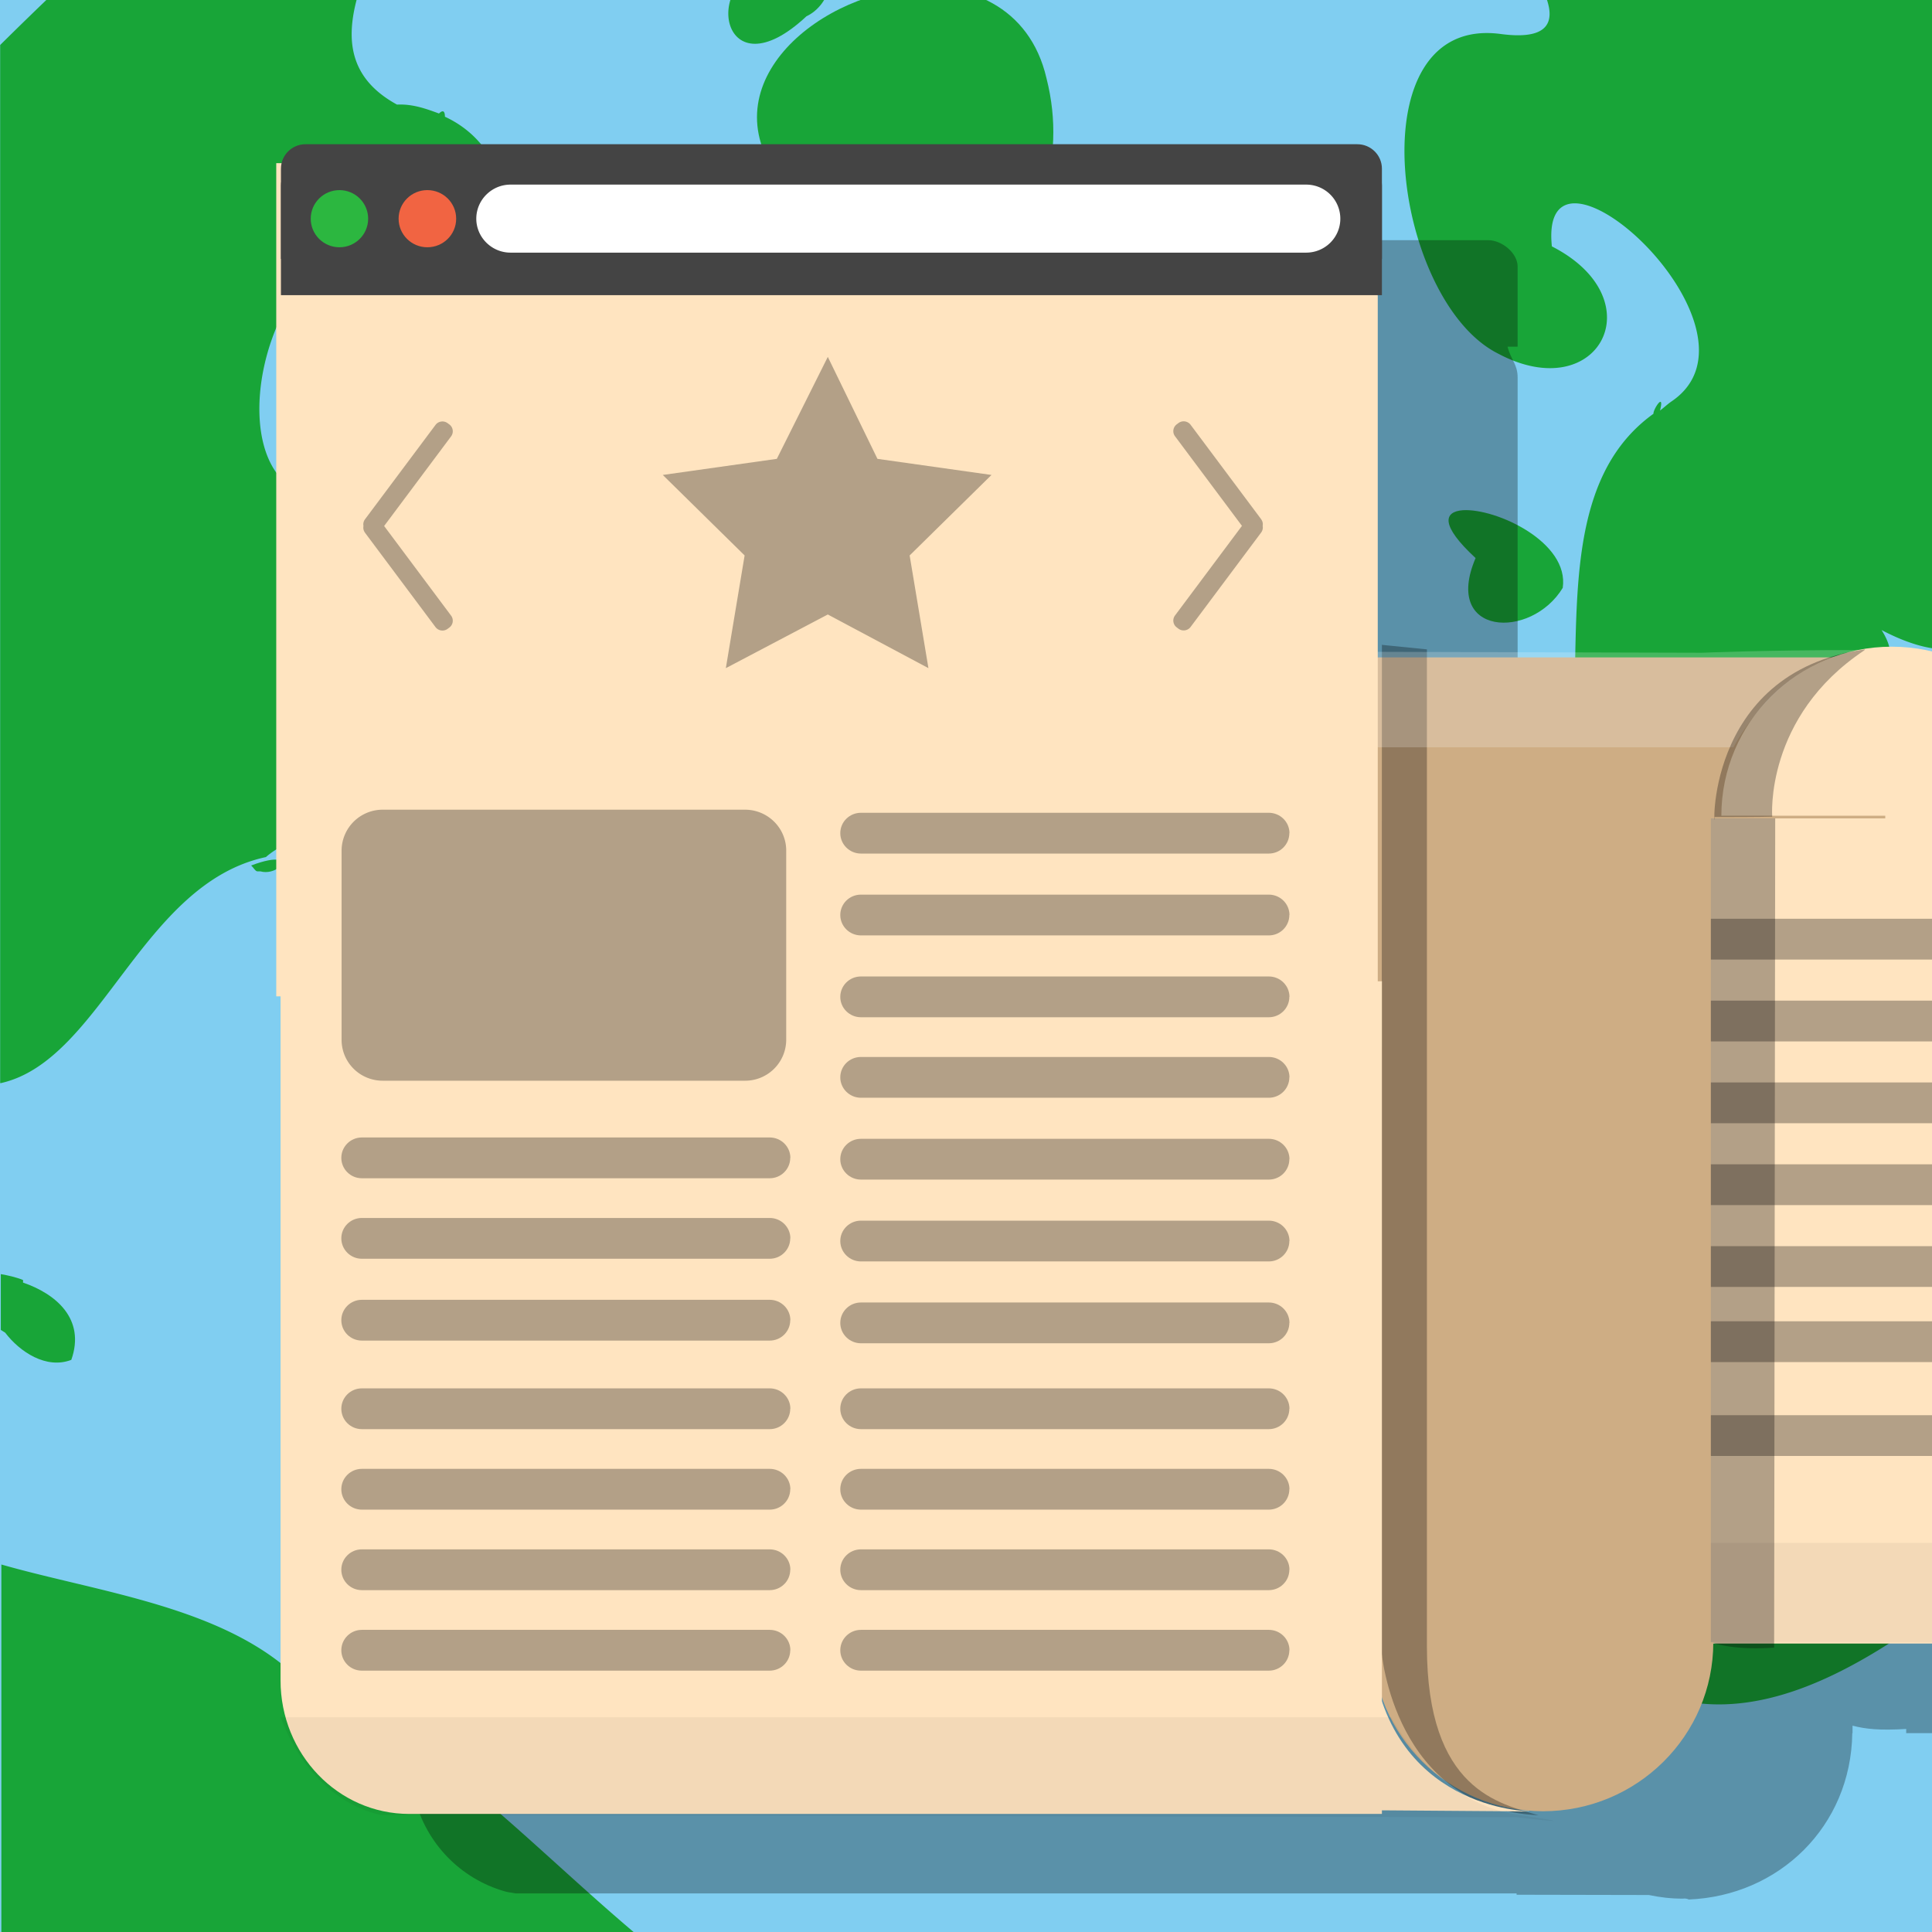 <svg xmlns="http://www.w3.org/2000/svg" height="144" viewBox="0 0 144 144" width="144"><rect x="0" y="0" width="144" height="144" fill="#333333" stroke="none"/><defs><clipPath id="a"><path fill="#f3f3f3" d="M0 0h144v144H0z"/></clipPath></defs><g clip-path="url(#a)"><path fill="#ec514f" d="M.058-.022h157v144h-157z"/><path d="M148.718-5.093H-.002v149.76h157.04c16.224-19.032 26.104-43.68 26.104-70.616 0-31.2-13.104-59.28-34.216-79.143z" fill="#80cef1"/><g fill-rule="evenodd" clip-rule="evenodd" fill="#18a538"><path d="M1.714 95.602c0-.198.02-.138 0-.198-.492-.204-1.134-.35-1.654-.438v4.16c.11.067.21.133.325.202 1.092 1.436 3.068 2.746 4.93 2.028 1.08-3.068-1.176-4.93-3.6-5.76zM18.718 64.506c.178.156.293.41.45.438h.233c1.093.31 2.164-.788 1.332-.86-.325-.056-.958.026-2.007.422zM44.198 54.938c-1.747.296-2.163 1.456 1.58 4.004.466-.126 3.682-.846 1.8 1.082 5.803-3.443-.41-5.616-3.38-5.096zM44.198 30.29c6.26-2.527 7.706-18.928.246-18.408-.48 0-.964.237-1.58.462 3.12 5.72-4.077 13 1.33 17.992zM116.478 43.81c.495-3.41-4.97-5.928-7.436-5.782-1.435.1-1.716 1.112.94 3.567-2.485 5.813 4.13 6.125 6.5 2.215zM60.11 1.212c1.81-.837 2.673-3.817 0-3.817-.482-.124-.846-.25-1.33-.222-.483.014-.964.184-1.322.222-5.283 1.05-3.682 9.745 2.652 3.817z"/><path d="M67.494-.827c-7.696.967-15.392 8.34-8.216 15.496 5.096 6.343-7.384 19.24 4.368 22.463 4.68-10.4 17.576-18.616 14.352-31.304C76.75.44 72.07-1.42 67.494-.85z"/></g><g fill="#18a538"><path d="M22.046 124.93c-5.512-5.2-14.664-6.24-21.944-8.32v28.08h47.944c-8.382-6.958-15.704-15.288-26-19.76zM.058 80.73c7.478-1.664 10.504-14.872 19.76-16.848 4.992-4.368 18.512.312 13.624-8.528 4.784-4.576 19.032-4.368 12.064-15.08-2.288-10.4-15.184-15.392-19.448-3.536-11.648 3.12-6.968-22.048 4.888-18.72 8.6.493 7.426-6.926 2.216-9.318 0-.365-.113-.562-.442-.24-.95-.35-1.956-.72-3.13-.664C24.284 4.894 26.26-.087 28.55-5.1H8.892a316.152 316.152 0 0 0-8.88 8.455V80.73zM181.998 62.738c-6.282 3.41-17.472-15.392-6.032-6.438 2.236-.15 3.64-.79 4.7-1.747-1.32-6.843-3.11-13.52-5.615-19.76-1.122-1.33-2.204-2.57-3.13-3.317.077-1.363-.056-2.684-.222-3.994-.056-.068.066-.168 0-.237-6.24-12.272-13.52-23.192-23.92-32.344h-35.672c3.245 4.057 5.74 8.425-.24 7.634-10.92-1.476-8.082 19.864-.214 23.816 7.5 4.004 11.752-4.035 4.015-7.987-1.04-10.025 16.848 6.157 8.933 11.544-.312.212-.567.463-.872.69.362-1.434-.52-.084-.49.242-8.966 6.447-3.85 21.63-7.333 31.72-6.21 13.727 15.496 7.654 12.272-3.12-3.973-9.912 16.536-5.398 12.064-12.48 12.48 6.55 11.233-11.025 6.064-16.953 2.423-9.4 8.81 1.103 5.793 6.22.492 4.835 4.7 5.96 8.07 7.342.15.11.33.127.665.21 2.954 1.392 4.71 3.192 1.54 8.693-3.65 12.272-16.017 12.896-26.105 10.608-10.233 4.203-12.168 16.537-17.888 24.857-5.73 10.39-10.505 25.688-.202 34.84 9.84 9.38 21.112 1.248 29.328-5.106 15.6-2.017 17.056 16.225 9.38 25.585-.088.426-.15.752-.216 1.102 16.328-19.032 26.208-43.68 26.208-70.616 0-3.004-.21-5.968-.456-8.922-.08-.738-.134-1.487-.217-2.215z"/></g><path opacity=".3" d="M30.9 134c.868 3.42 3.44 6.03 6.72 6.97.254.08.457.084.598.113l.045.01c.105.02.174.03.174.03h74.6v.1l9.86.02c.844.174 1.62.27 2.52.27.066 0 .086-.01.154-.01.175.013.272.056.288.075 6.73-.266 12.1-5.44 12.2-12.4h.018v-.556c1 .254 2 .362 4 .245v.31h16v3.97h1v10.9h50v-60.8l-.152-3.97c-.137-3.97-3.98-9.15-11.2-9.31-.75-.015-1.36-.43-1.88.564h-28.7v-.57l-3-.318v-3.08h-.56c-.22-6.95-5.8-12.2-12.7-12.2-.85 0-1.68.268-2.48.268h-32.5l-2.79-.5v-26c0-.976-.497-1.3-.75-2.29h.75v-5.98c0-1-1.18-1.96-2.19-1.96h-79.8v113c0 .865-.313 1.88-.12 2.87 0-.044.004-.152.006-.146z"/><path opacity=".2" d="M128 68.7h51.6s1.98-3.93 5.83-4.51c3.84-.58 0-.123 0-.123l-52.7.103s-3.14.395-4.7 4.53z" fill="#fff"/><path d="M154 60.4v62.1H81.5c-5.29 0-9.59-4.46-9.59-9.96v-52.1h82.1z" fill="#ffe4c0"/><path opacity=".3" d="M121 55.9c-7 1.4-9 1-23 1.7V105h7.94c.088 2 .41 3 .958 4h-8.9v7.76l17.7.015c.842.175 1.86.223 2.76.223.068 0 .208-.032.276-.033.264.02.433-.153.3-.19 6.54-.235 2.92 6.72 13.2 6.03l.086-66.6s-3.2-.97-11.3-.377z"/><path d="M165 122s-10.7-.063-11.8-12.1c-1.12-12-4.52 2.32-4.52 2.32l-.24 9.67 16.5.122z" fill="#ffe4c0"/><path opacity=".05" d="M72 115h82.8s3.19 6.32 9.36 7.25c6.18.93 0 .198 0 .198l-84.6-.166s-5.05-.635-7.54-7.28z"/><g opacity=".3"><path d="M149 107c0 .84-.686 1.52-1.53 1.52h-30.4c-.85 0-1.54-.682-1.54-1.52 0-.84.687-1.52 1.54-1.52h30.4c.848 0 1.53.682 1.53 1.52zM149 100c0 .84-.686 1.52-1.53 1.52h-30.4c-.85 0-1.54-.683-1.54-1.52 0-.84.687-1.52 1.54-1.52h30.4c.848 0 1.53.682 1.53 1.52zM149 94.4c0 .842-.686 1.52-1.53 1.52h-30.4c-.85 0-1.54-.68-1.54-1.52s.687-1.52 1.54-1.52h30.4c.848 0 1.53.682 1.53 1.52zM149 88.3c0 .84-.686 1.52-1.53 1.52h-30.4c-.85 0-1.54-.683-1.54-1.52 0-.84.687-1.52 1.54-1.52h30.4c.848 0 1.53.682 1.53 1.52zM149 82.2c0 .84-.686 1.52-1.53 1.52h-30.4c-.85 0-1.54-.683-1.54-1.52 0-.84.687-1.52 1.54-1.52h30.4c.848 0 1.53.682 1.53 1.52zM149 76.1c0 .842-.686 1.52-1.53 1.52h-30.4c-.85 0-1.54-.682-1.54-1.52 0-.84.687-1.52 1.54-1.52h30.4c.848 0 1.53.682 1.53 1.52zM149 70c0 .84-.686 1.52-1.53 1.52h-30.4c-.85 0-1.54-.684-1.54-1.52 0-.84.687-1.52 1.54-1.52h30.4c.848 0 1.53.682 1.53 1.52z"/></g><path d="M141 49H45.516v62c0 7 4.3 12 9.6 12h72.4V61h13V49z" fill="#cead84"/><path d="M115 135c-7.02 0-12.7-5.65-12.7-12.6h25.4c0 6.97-5.69 12.6-12.7 12.6z" fill="#cead84"/><path d="M141 48.2c-7.02 0-12.7 5.65-12.7 12.6h25.4c0-6.97-5.69-12.6-12.7-12.6z" fill="#ffe4c0"/><g fill-rule="evenodd" clip-rule="evenodd" fill="#18a538"><path d="M25 62.9c-.966.164-1.2.806.878 2.22.26-.07 2.04-.47.998.604 3.22-1.91-.227-3.12-1.88-2.83zM25 49.2c3.48-1.4 4.28-10.5.138-10.2-.266 0-.535.133-.875.258 1.73 3.17-2.26 7.21.737 9.96zM64.8 56.8c.274-1.9-2.76-3.29-4.13-3.21-.797.055-.95.62.52 1.98-1.38 3.22 2.29 3.4 3.61 1.23zM33.8 33.1c1-.464 1.48-2.12 0-2.12-.268-.07-.47-.14-.74-.124-.266.008-.533.103-.73.124-2.93.58-2.04 5.41 1.47 2.12z"/><path d="M37.9 32c-4.24.533-8.52 4.6-4.58 8.62 2.83 3.5-4.08 10.6 2.47 12.5 2.6-5.77 9.71-10.3 7.95-17.4-.736-3-3.3-4.04-5.85-3.72z"/></g><path opacity=".3" d="M103 48.1l-.027 75s.908 11.7 11.7 12.2c-2.88-.873-8.32-1.83-8.32-12.6V48.4l-3.37-.337z"/><path opacity=".2" d="M46.4 55.7h82.8s3.19-6.32 9.36-7.25c-7.02 0-11.7.202-11.7.202l-73.1-.2s-5.05.634-7.54 7.28z" fill="#fff"/><path d="M93.1 12.2c5.29 0 9.59 4.46 9.59 9.96v52.1h-82.1v-62.1h72.5z" fill="#ffe4c0"/><path d="M103 73.1v62.1H30.5c-5.3 0-9.59-4.46-9.59-9.96v-52.1h82.1z" fill="#ffe4c0"/><path opacity=".3" d="M58.6 77.5a3.06 3.06 0 0 1-3.07 3.05h-27c-1.7 0-3.07-1.36-3.07-3.05V63.4a3.06 3.06 0 0 1 3.07-3.05h27c1.69 0 3.07 1.36 3.07 3.05v14.1z"/><g opacity=".3"><path d="M58.9 123c0 .84-.688 1.52-1.53 1.52h-30.4c-.847 0-1.53-.682-1.53-1.52 0-.84.687-1.52 1.53-1.52h30.4c.847 0 1.54.68 1.54 1.52zM58.9 117c0 .84-.688 1.52-1.53 1.52h-30.4c-.847 0-1.53-.683-1.53-1.52 0-.84.687-1.52 1.53-1.52h30.4c.847 0 1.54.682 1.54 1.52zM58.9 111c0 .84-.688 1.52-1.53 1.52h-30.4c-.847 0-1.53-.683-1.53-1.52 0-.84.687-1.52 1.53-1.52h30.4c.847 0 1.54.682 1.54 1.52zM58.9 105c0 .84-.688 1.52-1.53 1.52h-30.4c-.847 0-1.53-.68-1.53-1.52s.687-1.52 1.53-1.52h30.4c.847 0 1.54.682 1.54 1.52zM58.9 98.4c0 .84-.688 1.52-1.53 1.52h-30.4c-.847 0-1.53-.683-1.53-1.52 0-.84.687-1.52 1.53-1.52h30.4c.847 0 1.54.684 1.54 1.52zM58.9 92.3c0 .84-.688 1.52-1.53 1.52h-30.4c-.847 0-1.53-.684-1.53-1.52 0-.842.687-1.52 1.53-1.52h30.4c.847 0 1.54.682 1.54 1.52zM58.9 86.3c0 .84-.688 1.52-1.53 1.52h-30.4c-.847 0-1.53-.682-1.53-1.52 0-.84.687-1.52 1.53-1.52h30.4c.847 0 1.54.682 1.54 1.52z"/></g><g opacity=".3"><path d="M96.1 98.6c0 .842-.687 1.52-1.53 1.52h-30.4c-.848 0-1.54-.682-1.54-1.52 0-.84.688-1.52 1.54-1.52h30.4c.848 0 1.54.682 1.54 1.52zM96.1 92.5c0 .84-.687 1.52-1.53 1.52h-30.4c-.848 0-1.54-.682-1.54-1.52 0-.84.688-1.52 1.54-1.52h30.4c.848 0 1.54.682 1.54 1.52zM96.1 86.4c0 .842-.687 1.52-1.53 1.52h-30.4c-.848 0-1.54-.682-1.54-1.52 0-.84.688-1.52 1.54-1.52h30.4c.848 0 1.54.683 1.54 1.52zM96.1 80.3c0 .84-.687 1.52-1.53 1.52h-30.4c-.848 0-1.54-.683-1.54-1.52 0-.842.688-1.52 1.54-1.52h30.4c.848 0 1.54.68 1.54 1.52zM96.1 74.3c0 .84-.687 1.52-1.53 1.52h-30.4c-.848 0-1.54-.682-1.54-1.52 0-.84.688-1.52 1.54-1.52h30.4c.848 0 1.54.683 1.54 1.52zM96.1 68.2c0 .84-.687 1.52-1.53 1.52h-30.4c-.848 0-1.54-.682-1.54-1.52 0-.842.688-1.52 1.54-1.52h30.4c.848 0 1.54.682 1.54 1.52zM96.1 62.1c0 .84-.687 1.52-1.53 1.52h-30.4c-.848 0-1.54-.683-1.54-1.52 0-.842.688-1.52 1.54-1.52h30.4c.848 0 1.54.682 1.54 1.52z"/></g><path d="M96.1 123c0 .84-.687 1.52-1.53 1.52h-30.4c-.848 0-1.54-.682-1.54-1.52 0-.84.688-1.52 1.54-1.52h30.4c.848 0 1.54.68 1.54 1.52zM96.1 117c0 .84-.687 1.52-1.53 1.52h-30.4c-.848 0-1.54-.683-1.54-1.52 0-.84.688-1.52 1.54-1.52h30.4c.848 0 1.54.682 1.54 1.52zM96.1 111c0 .84-.687 1.52-1.53 1.52h-30.4c-.848 0-1.54-.683-1.54-1.52 0-.84.688-1.52 1.54-1.52h30.4c.848 0 1.54.682 1.54 1.52zM96.1 105c0 .84-.687 1.52-1.53 1.52h-30.4c-.848 0-1.54-.68-1.54-1.52s.688-1.52 1.54-1.52h30.4c.848 0 1.54.682 1.54 1.52z" opacity=".3"/><path d="M114 135s-10.7-.063-11.8-12.1c-1.12-12.1-4.52 2.32-4.52 2.32l-.242 9.67 16.5.123z" fill="#ffe4c0"/><path opacity=".05" d="M20.9 128h82.8s3.19 6.32 9.36 7.25c6.18.93 0 .2 0 .2l-84.6-.168s-5.05-.634-7.54-7.28z"/><path opacity=".3" d="M67.8 41.4l1.4 8.4-7.5-4-7.6 4 1.4-8.4-6.1-6 8.5-1.2 3.8-7.6 3.7 7.6 8.5 1.2zM94 38.7l-5.26-7.04a.65.65 0 0 0-.9-.132l-.127.095a.635.635 0 0 0-.135.892l4.99 6.68-4.99 6.68a.635.635 0 0 0 .135.892l.127.096c.285.21.688.15.9-.133L94 39.69a.626.626 0 0 0 .112-.493.628.628 0 0 0-.112-.493zM27.2 39.7l5.26 7.04a.647.647 0 0 0 .9.132l.128-.095a.635.635 0 0 0 .133-.892l-4.99-6.68 4.99-6.68a.635.635 0 0 0-.132-.892l-.13-.095a.646.646 0 0 0-.898.132l-5.26 7.04a.625.625 0 0 0-.11.492c-.032.17 0 .346.11.494z"/><path d="M103 19.3v-5.46c0-1.01-.82-1.82-1.83-1.82h-78.4c-1.01 0-1.83.816-1.83 1.82v5.46h82.1z" fill="#444"/><ellipse cx="24.6" cy="15.8" rx="1.45" ry="1.44" fill="#2cb740"/><ellipse cx="29.1" cy="15.8" rx="1.45" ry="1.44" fill="#f16442"/><path d="M99.7 15.7c0 .795-.65 1.44-1.45 1.44h-65.4a1.45 1.45 0 0 1-1.45-1.44c0-.797.655-1.44 1.45-1.44h65.4c.8 0 1.45.645 1.45 1.44z" fill="#fff"/><path opacity=".3" d="M153 63.6l-.107 46.9s1.03 11.7 11.8 12.2c-2.88-.872-8.2-1.83-8.2-12.6V63.9l-3.53-.337zM139 48.4c-12.3 1.72-11.2 14.5-11.2 12.5 3.45 0 4.29-.03 4.29-.03s-.59-7.44 6.87-12.4z"/><path d="M103 22v-9.43c0-1-.82-1.82-1.83-1.82h-78.4c-1.01 0-1.83.816-1.83 1.82V22h82.1z" fill="#444"/><ellipse cx="25.3" cy="16.3" rx="2.14" ry="2.13" fill="#2cb740"/><path d="M34 16.3c0 1.18-.96 2.13-2.15 2.13-1.18 0-2.14-.952-2.14-2.13s.96-2.13 2.14-2.13c1.19 0 2.15.953 2.15 2.13z" fill="#f16442"/><path d="M99.9 16.3c0 1.4-1.14 2.53-2.55 2.53h-59.3c-1.4 0-2.55-1.14-2.55-2.53 0-1.4 1.15-2.54 2.55-2.54h59.3a2.54 2.54 0 0 1 2.55 2.54z" fill="#fff"/></g></svg>